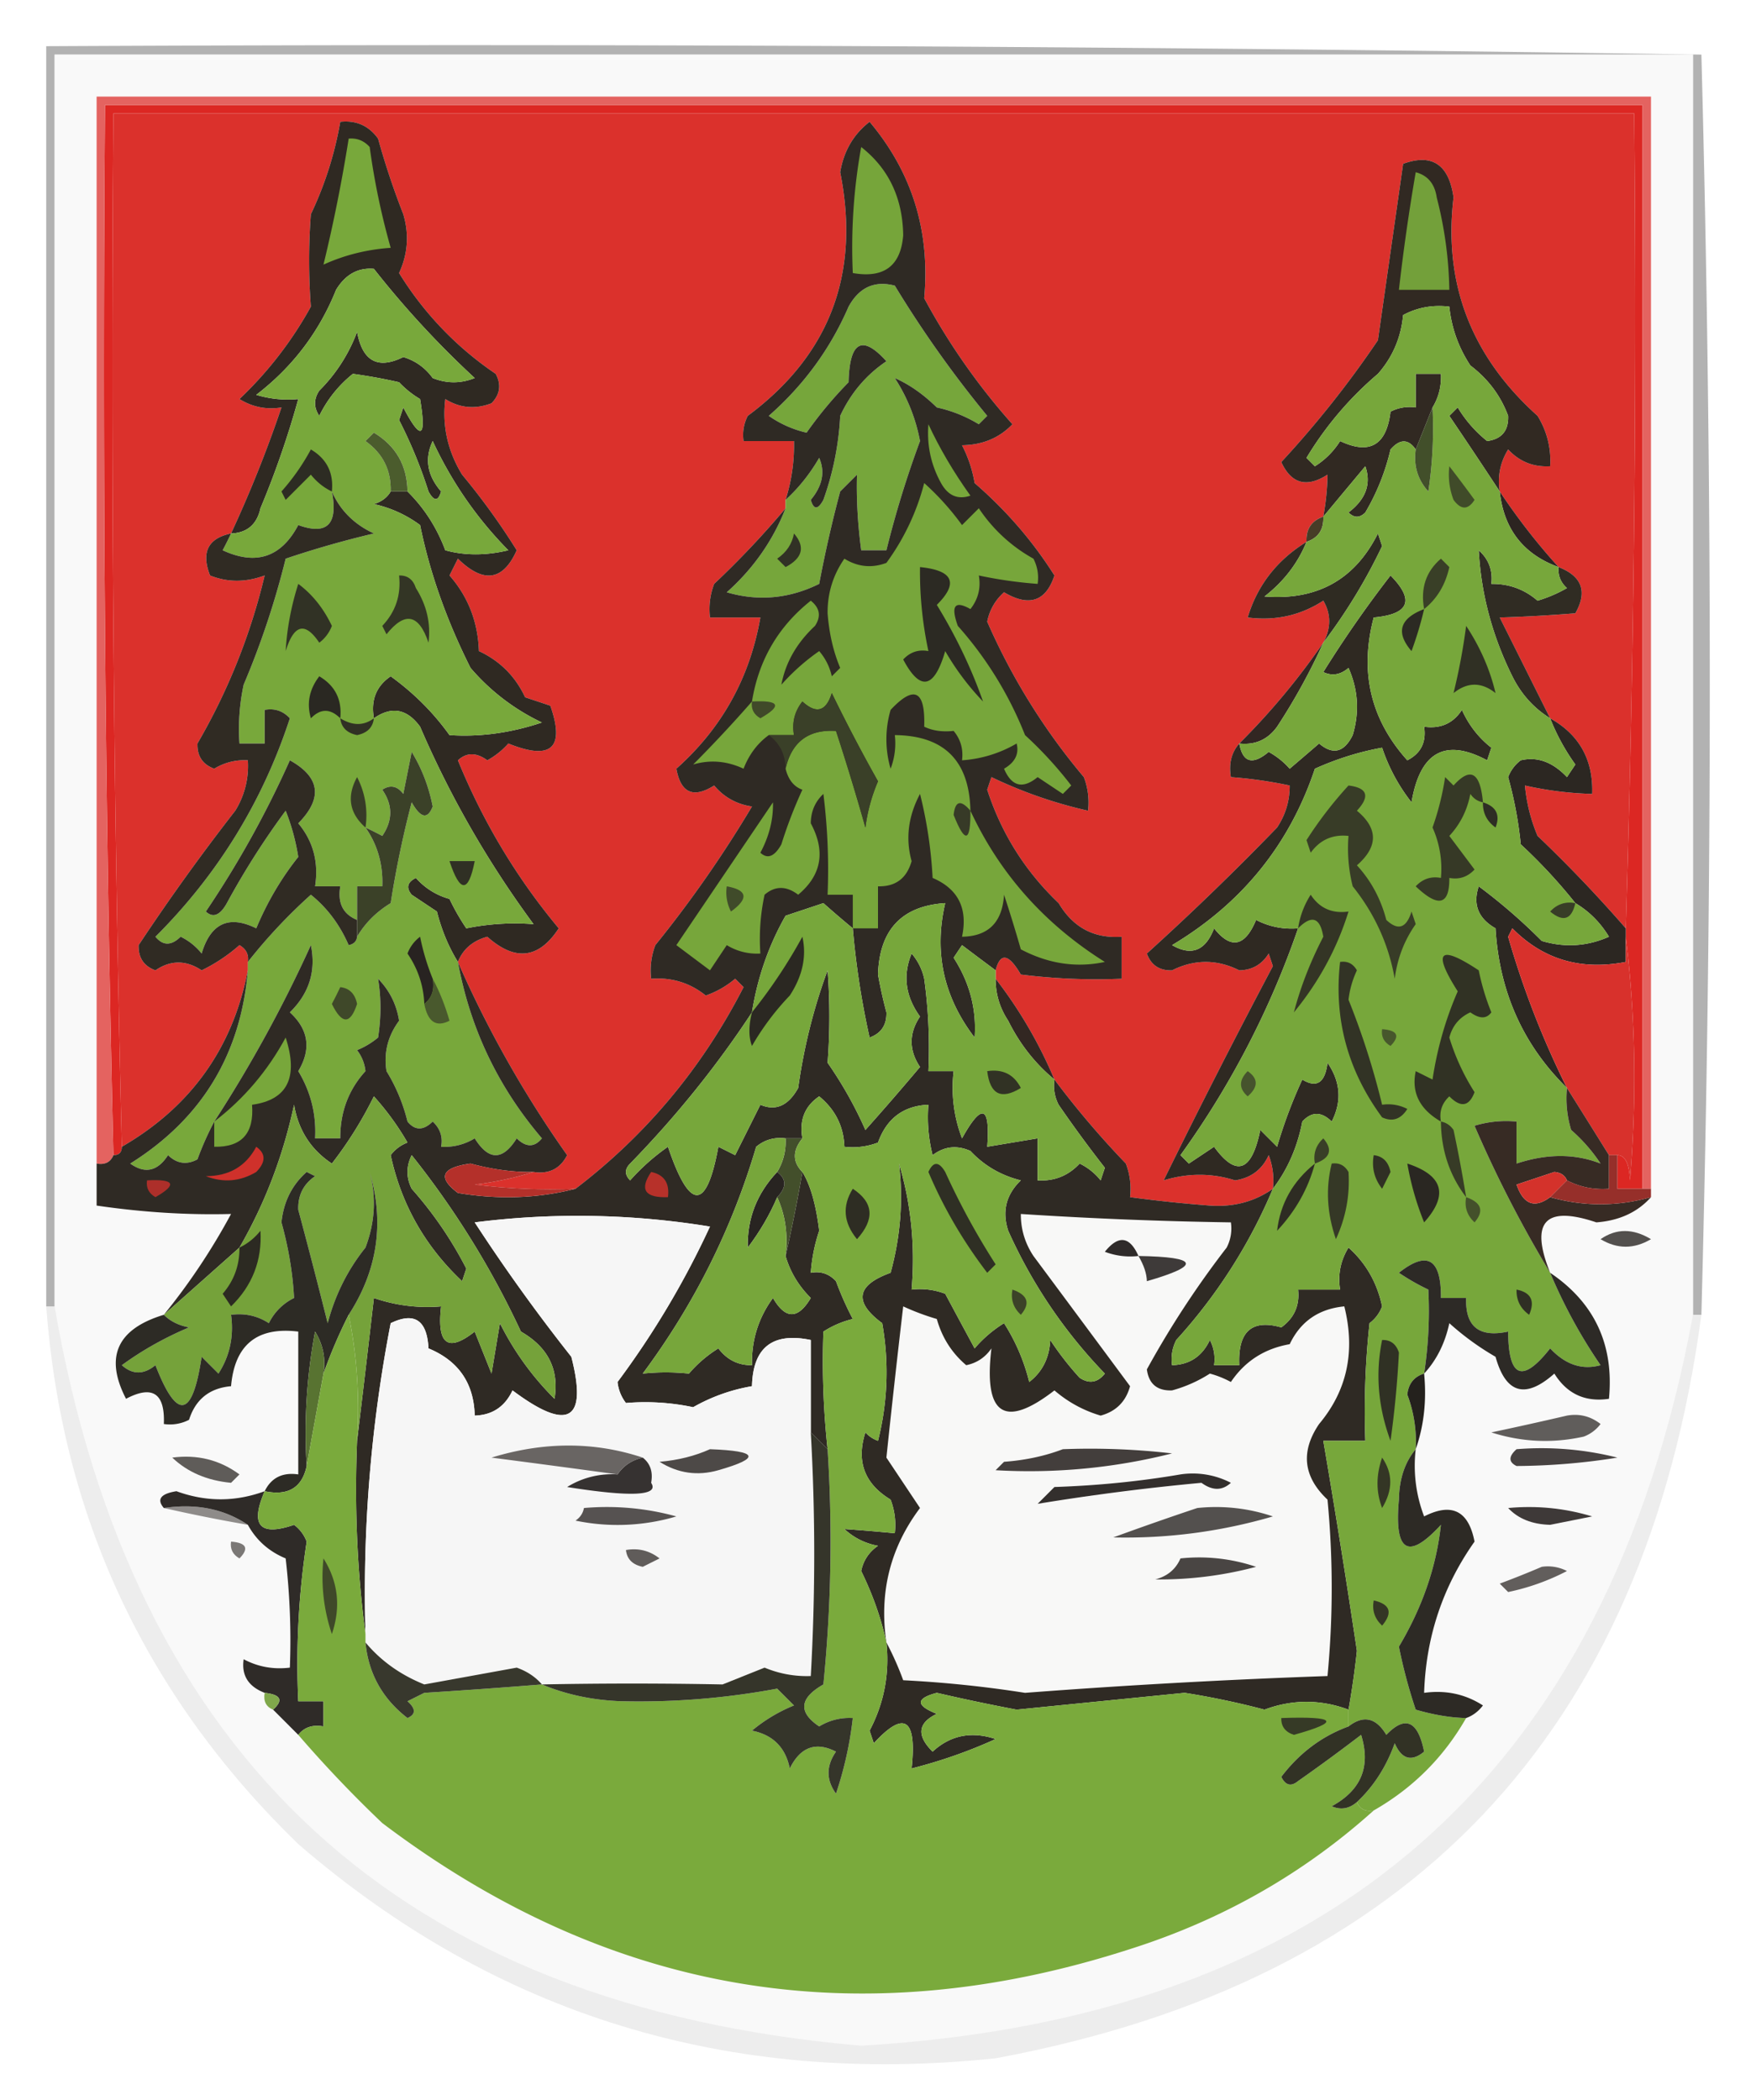<svg xmlns="http://www.w3.org/2000/svg" width="209" height="250" style="shape-rendering:geometricPrecision;text-rendering:geometricPrecision;image-rendering:optimizeQuality;fill-rule:evenodd;clip-rule:evenodd"><path style="opacity:.596" fill="#7f7f7f" d="M202.5 156.5h-1V6.5H6.5v149h-1V5.5c65.67-.333 131.337 0 197 1a2817.925 2817.925 0 0 1 0 150z"/><path style="opacity:1" fill="#f9f9f9" d="M201.5 156.5c-10.094 54.746-43.094 83.746-99 87-54.698-4.702-86.698-34.036-96-88V6.5h195v150z"/><path style="opacity:1" fill="#dc2723" d="M195.5 141.5h-3v-4c.917-.006 1.417.994 1.5 3 .825-9.842.658-19.509-.5-29v-1c.992-32.26 1.326-64.593 1-97h-181a3814.21 3814.21 0 0 0 1 123c0 .667-.333 1-1 1a3906.899 3906.899 0 0 1-1-125h183v129z"/><path style="opacity:1" fill="#e46360" d="M196.5 141.5h-1v-129h-183c-.332 41.837.001 83.503 1 125-.342.838-1.008 1.172-2 1v-127h185v130z"/><path style="opacity:1" fill="#db312c" d="M103.5 13.5v1c-1.91 1.475-3.076 3.475-3.5 6 2.414 12.089-1.253 21.755-11 29a4.932 4.932 0 0 0-.5 3h6a21.445 21.445 0 0 1-1 7v1a106.25 106.25 0 0 1-8.5 9 8.434 8.434 0 0 0-.5 4h6c-1.255 7.179-4.588 13.179-10 18 .524 2.896 2.024 3.563 4.5 2 1.171 1.393 2.671 2.227 4.5 2.5A141.383 141.383 0 0 1 78 112.5a8.435 8.435 0 0 0-.5 4c2.454-.179 4.62.487 6.5 2a11.064 11.064 0 0 0 3.5-2l1 1c-4.896 9.555-11.563 17.555-20 24a72.368 72.368 0 0 1-12-.5c2.42-.29 4.754-.79 7-1.5 1.846.278 3.18-.389 4-2a131.007 131.007 0 0 1-13-23c.605-1.526 1.771-2.526 3.5-3 3.307 2.958 6.14 2.625 8.5-1-5.005-6-9.005-12.667-12-20 1.033-.952 2.2-.952 3.5 0a9.265 9.265 0 0 0 2.5-2c5.103 2.061 6.77.561 5-4.5l-3-1c-1.167-2.5-3-4.333-5.5-5.5-.118-3.475-1.285-6.475-3.5-9l1-2c3.04 2.98 5.374 2.647 7-1a81.696 81.696 0 0 0-6.5-9c-1.721-2.815-2.388-5.815-2-9 1.726 1.076 3.56 1.243 5.5.5 1.017-1.05 1.184-2.216.5-3.5a39.492 39.492 0 0 1-11.5-12c1.044-2.268 1.211-4.6.5-7a91.828 91.828 0 0 1-3-9c-1.11-1.537-2.61-2.204-4.5-2a42.3 42.3 0 0 1-3.5 11 72.671 72.671 0 0 0 0 11 45.256 45.256 0 0 1-8.5 11c1.545.952 3.212 1.285 5 1a148.502 148.502 0 0 1-6 15c-2.744.572-3.577 2.238-2.5 5 2.081.833 4.248.833 6.5 0a73.55 73.55 0 0 1-8 20c-.047 1.5.62 2.5 2 3a6.845 6.845 0 0 1 4-1 10.1 10.1 0 0 1-1.5 6 257.072 257.072 0 0 0-11.5 16c-.047 1.5.62 2.5 2 3 1.811-1.236 3.644-1.236 5.5 0a19.975 19.975 0 0 0 4.5-3c.797.457 1.13 1.124 1 2v1c-1.796 9.249-6.796 16.249-15 21a3814.21 3814.21 0 0 1-1-123h90zM103.5 13.5h91c.326 32.407-.008 64.74-1 97a160.687 160.687 0 0 0-10.5-11 20.088 20.088 0 0 1-1.5-6 41.58 41.58 0 0 0 8 1c.145-4.047-1.522-7.047-5-9l-6-12c2.833-.082 5.833-.248 9-.5 1.461-2.582.794-4.415-2-5.5a75.613 75.613 0 0 1-7-9c-.285-1.788.048-3.455 1-5 1.35 1.45 3.016 2.117 5 2a10.1 10.1 0 0 0-1.5-6c-7.891-7.084-11.224-15.75-10-26-.554-3.928-2.554-5.261-6-4l-3 21A120.89 120.89 0 0 1 152.5 55c1.187 2.59 3.02 3.09 5.5 1.5a29.806 29.806 0 0 1-.5 5c-1.406.473-2.073 1.473-2 3-3.512 2.168-5.845 5.168-7 9 3.288.427 6.288-.24 9-2 .934 1.595.934 3.261 0 5a84.316 84.316 0 0 1-10 12c-.934 1.068-1.268 2.401-1 4 2.361.174 4.694.507 7 1 .009 1.808-.491 3.475-1.5 5a326.626 326.626 0 0 1-15.5 15c.5 1.381 1.5 2.047 3 2 2.667-1.333 5.333-1.333 8 0 1.529-.029 2.696-.696 3.5-2l.5 1.5a923.412 923.412 0 0 0-13 25.5c2.884-.883 5.717-.883 8.5 0 1.89-.285 3.223-1.285 4-3a8.43 8.43 0 0 1 .5 4c-2.176 1.531-4.676 2.197-7.5 2a167.067 167.067 0 0 1-9.5-1 8.43 8.43 0 0 0-.5-4 106.882 106.882 0 0 1-8.5-10 53.615 53.615 0 0 0-7-12v-1c.553-2.157 1.553-1.99 3 .5 3.986.499 7.986.666 12 .5v-5c-3.285.231-5.785-1.103-7.5-4-3.978-3.791-6.811-8.29-8.5-13.5l.5-1.5a53.837 53.837 0 0 0 11.5 4 8.43 8.43 0 0 0-.5-4A76.065 76.065 0 0 1 117.5 74a6.202 6.202 0 0 1 2-3.5c2.981 1.763 4.981 1.097 6-2-2.575-4.082-5.742-7.749-9.5-11a15.252 15.252 0 0 0-1.5-4.5c2.441-.036 4.441-.87 6-2.5a78.273 78.273 0 0 1-10.5-15c.725-7.986-1.441-14.986-6.5-21v-1z"/><path style="opacity:1" fill="#76a63b" d="M93.5 60.5v-1c1.554-1.414 2.888-3.08 4-5 .723 1.664.39 3.33-1 5 .346 1.196.846 1.196 1.5 0a34.784 34.784 0 0 0 2-10c1.261-2.711 3.094-4.878 5.5-6.5-2.887-3.2-4.387-2.366-4.5 2.5a47.477 47.477 0 0 0-5 6 12.796 12.796 0 0 1-4.5-2c4.162-3.654 7.329-7.987 9.5-13 1.263-2.297 3.097-3.13 5.5-2.5a133.067 133.067 0 0 0 11 15.5l-1 1a16.236 16.236 0 0 0-5-2c-1.606-1.574-3.273-2.74-5-3.5a20.738 20.738 0 0 1 3 7.5 119.962 119.962 0 0 0-4 13h-3c-.416-3.138-.583-6.138-.5-9l-2 2a150.9 150.9 0 0 0-2.5 11c-3.586 1.768-7.253 2.101-11 1 3.163-2.817 5.496-6.15 7-10z"/><path style="opacity:1" fill="#312922" d="M178.5 58.5a733.854 733.854 0 0 0-6-9l1-1a15.013 15.013 0 0 0 3.5 4c1.732-.234 2.566-1.234 2.5-3-.889-2.398-2.389-4.398-4.5-6-1.411-2.15-2.245-4.484-2.5-7-1.967-.24-3.801.094-5.5 1-.249 2.677-1.249 5.01-3 7a40.48 40.48 0 0 0-8.5 10l1 1a9.433 9.433 0 0 0 3-3c3.522 1.665 5.522.499 6-3.5a4.932 4.932 0 0 1 3-.5v-4h3c.067 1.459-.266 2.792-1 4l-2 5c-.886-1.276-1.886-1.276-3 0a26.551 26.551 0 0 1-3 7.5c-.667.667-1.333.667-2 0 2.063-1.572 2.729-3.405 2-5.5-1.69 2.02-3.356 4.02-5 6 .315-1.726.481-3.392.5-5-2.48 1.59-4.313 1.09-5.5-1.5A120.89 120.89 0 0 0 164 40.5l3-21c3.446-1.261 5.446.072 6 4-1.224 10.25 2.109 18.916 10 26a10.1 10.1 0 0 1 1.5 6c-1.984.117-3.65-.55-5-2-.952 1.545-1.285 3.212-1 5z"/><path style="opacity:1" fill="#73a03a" d="M168.5 20.5c1.431.38 2.264 1.38 2.5 3a46.937 46.937 0 0 1 1.5 11h-6a245.264 245.264 0 0 1 2-14z"/><path style="opacity:1" fill="#473c27" d="M157.5 61.5c.073 1.527-.594 2.527-2 3-.073-1.527.594-2.527 2-3z"/><path style="opacity:1" fill="#2c2421" d="M178.5 58.5a75.613 75.613 0 0 0 7 9c-4.188-1.525-6.521-4.525-7-9z"/><path style="opacity:1" fill="#2f2b22" d="M157.5 76.5c.934-1.739.934-3.405 0-5-2.712 1.76-5.712 2.427-9 2 1.155-3.832 3.488-6.832 7-9-1.043 2.556-2.71 4.723-5 6.5 6.259.495 10.759-2.005 13.5-7.5l.5 1.5a65.834 65.834 0 0 1-7 11.5z"/><path style="opacity:1" fill="#302c23" d="M185.5 67.5c2.794 1.085 3.461 2.918 2 5.5-3.167.252-6.167.418-9 .5l6 12c-1.951-1.216-3.451-2.882-4.5-5-2.386-4.81-3.72-9.81-4-15 1.188 1.063 1.688 2.397 1.5 4 2.1-.023 3.933.644 5.5 2a16.23 16.23 0 0 0 3.5-1.5c-.752-.67-1.086-1.504-1-2.5z"/><path style="opacity:1" fill="#322622" d="M157.5 76.5a73.639 73.639 0 0 1-5.5 10c-1.11 1.537-2.61 2.204-4.5 2a84.316 84.316 0 0 0 10-12z"/><path style="opacity:1" fill="#2f2922" d="M54.5 114.5c-1.1-1.777-1.934-3.777-2.5-6l-3-2c-.688-.832-.521-1.498.5-2a8.193 8.193 0 0 0 4 2.5 26.596 26.596 0 0 0 2 3.5 28.915 28.915 0 0 1 8-.5c-5.43-7.37-9.93-15.203-13.5-23.5-1.556-2.135-3.39-2.468-5.5-1-.384-2.165.283-3.832 2-5 2.762 2 5.095 4.333 7 7 3.62.242 7.287-.258 11-1.5a25.565 25.565 0 0 1-8.5-6.5c-2.85-5.674-4.85-11.341-6-17a14.437 14.437 0 0 0-5.5-2.5c.916-.278 1.583-.778 2-1.5h2c1.988 1.965 3.488 4.298 4.5 7 2.316.64 4.816.64 7.5 0-3.73-3.783-6.73-8.116-9-13-.99 2.088-.656 4.088 1 6-.346 1.196-.846 1.196-1.5 0a55.371 55.371 0 0 0-3.5-8.5l.5-1.5c2.107 4.015 2.773 3.682 2-1a11.383 11.383 0 0 1-2.5-2 63.794 63.794 0 0 0-5.5-1 14.505 14.505 0 0 0-4 5c-.667-1-.667-2 0-3a19.428 19.428 0 0 0 4.5-7c.636 3.501 2.469 4.501 5.5 3 1.434.43 2.6 1.264 3.5 2.5 1.667.667 3.333.667 5 0a111.653 111.653 0 0 1-12-13c-1.887-.163-3.387.67-4.5 2.5-2.015 5.019-5.182 9.185-9.5 12.5 1.634.493 3.3.66 5 .5a108.37 108.37 0 0 1-4.5 13c-.422 1.926-1.59 2.926-3.5 3a148.502 148.502 0 0 0 6-15c-1.788.285-3.455-.048-5-1a45.256 45.256 0 0 0 8.5-11 72.671 72.671 0 0 1 0-11 42.3 42.3 0 0 0 3.5-11c1.89-.204 3.39.463 4.5 2a91.828 91.828 0 0 0 3 9c.711 2.4.544 4.732-.5 7a39.492 39.492 0 0 0 11.5 12c.684 1.284.517 2.45-.5 3.5-1.94.743-3.774.576-5.5-.5-.388 3.185.279 6.185 2 9a81.696 81.696 0 0 1 6.5 9c-1.626 3.647-3.96 3.98-7 1l-1 2c2.215 2.525 3.382 5.525 3.5 9 2.5 1.167 4.333 3 5.5 5.5l3 1c1.77 5.061.103 6.561-5 4.5a9.265 9.265 0 0 1-2.5 2c-1.3-.952-2.467-.952-3.5 0 2.995 7.333 6.995 14 12 20-2.36 3.625-5.193 3.958-8.5 1-1.729.474-2.895 1.474-3.5 3z"/><path style="opacity:1" fill="#78a83b" d="M41.5 16.5c.996-.086 1.83.248 2.5 1a86.532 86.532 0 0 0 2.5 12c-2.83.194-5.496.86-8 2 1.2-4.94 2.2-9.94 3-15z"/><path style="opacity:1" fill="#2c2722" d="M184.5 85.5c3.478 1.953 5.145 4.953 5 9a41.58 41.58 0 0 1-8-1 20.088 20.088 0 0 0 1.5 6 160.687 160.687 0 0 1 10.5 11v4c-5.349 1.039-9.849-.295-13.5-4l-.5 1a105.659 105.659 0 0 0 7 18c-5.219-5.119-8.053-11.452-8.5-19-2.055-1.172-2.722-2.839-2-5a66.641 66.641 0 0 1 7.5 6.5c2.727.818 5.394.652 8-.5-1.021-1.688-2.355-3.021-4-4a63.707 63.707 0 0 0-6.5-7c-.27-2.724-.77-5.39-1.5-8a4.458 4.458 0 0 1 1.5-2c1.962-.47 3.795.197 5.5 2l1-1.5a25.196 25.196 0 0 1-3-5.5z"/><path style="opacity:1" fill="#78a83b" d="M48.5 58.5c-.042-3.085-1.375-5.419-4-7l-1 1c2.071 1.476 3.071 3.476 3 6-.417.722-1.084 1.222-2 1.5a14.437 14.437 0 0 1 5.5 2.5c1.15 5.659 3.15 11.326 6 17a25.565 25.565 0 0 0 8.5 6.5c-3.713 1.242-7.38 1.742-11 1.5-1.905-2.667-4.238-5-7-7-1.717 1.168-2.384 2.835-2 5 2.11-1.468 3.944-1.135 5.5 1 3.57 8.297 8.07 16.13 13.5 23.5a28.915 28.915 0 0 0-8 .5 26.596 26.596 0 0 1-2-3.5 8.193 8.193 0 0 1-4-2.5c-1.021.502-1.188 1.168-.5 2l3 2c.566 2.223 1.4 4.223 2.5 6 1.45 7.899 4.783 14.899 10 21-.891 1.09-1.891 1.09-3 0-1.667 2.667-3.333 2.667-5 0a6.845 6.845 0 0 1-4 1c.219-1.175-.114-2.175-1-3-1.109 1.09-2.109 1.09-3 0a21.006 21.006 0 0 0-2.5-6c-.345-2.177.155-4.177 1.5-6-.304-1.941-1.137-3.607-2.5-5 .374 2.269.374 4.602 0 7a9.457 9.457 0 0 1-2.5 1.5 4.94 4.94 0 0 1 1 2.5c-2.014 2.207-3.014 4.873-3 8h-3c.158-2.861-.508-5.528-2-8 1.569-2.62 1.236-4.953-1-7 2.298-2.25 3.131-4.916 2.5-8a159.837 159.837 0 0 1-11.5 21 36.28 36.28 0 0 0-2 4.5c-1.284.684-2.45.517-3.5-.5-1.24 1.921-2.74 2.254-4.5 1 8.495-5.321 13.162-12.988 14-23v-1a63.87 63.87 0 0 1 7.5-8c1.938 1.558 3.438 3.558 4.5 6 .607-.124.94-.457 1-1 .951-1.618 2.284-2.951 4-4 .637-4.071 1.47-8.072 2.5-12 1.065 1.896 1.898 2.063 2.5.5-.459-2.355-1.292-4.521-2.5-6.5l-1 5c-.718-.95-1.55-1.117-2.5-.5 1.26 1.814 1.26 3.647 0 5.5a44.358 44.358 0 0 0-2-1c1.433 2.058 2.1 4.392 2 7h-3v4c-1.676-.683-2.343-2.017-2-4h-3c.445-2.865-.221-5.365-2-7.5 2.941-2.992 2.608-5.492-1-7.5a118.72 118.72 0 0 1-10 18c.855.793 1.689.46 2.5-1a94.07 94.07 0 0 1 7-11 25.723 25.723 0 0 1 1.5 5.5c-2.028 2.546-3.695 5.379-5 8.5-3.257-1.606-5.424-.606-6.5 3a7.253 7.253 0 0 0-2.5-2c-1.109 1.09-2.109 1.09-3 0 7.421-7.413 12.754-16.08 16-26-.825-.886-1.825-1.219-3-1v4h-3c-.163-2.357.003-4.69.5-7a98.978 98.978 0 0 0 5-15 116.076 116.076 0 0 1 10.5-3c-2.354-1.094-4.02-2.761-5-5 .763 3.909-.57 5.242-4 4-2.032 3.84-5.032 4.84-9 3 .363-.683.696-1.35 1-2 1.91-.074 3.078-1.074 3.5-3a108.37 108.37 0 0 0 4.5-13c-1.7.16-3.366-.007-5-.5 4.318-3.315 7.485-7.481 9.5-12.5 1.113-1.83 2.613-2.663 4.5-2.5a111.653 111.653 0 0 0 12 13c-1.667.667-3.333.667-5 0-.9-1.236-2.066-2.07-3.5-2.5-3.031 1.501-4.864.501-5.5-3a19.428 19.428 0 0 1-4.5 7c-.667 1-.667 2 0 3a14.505 14.505 0 0 1 4-5c1.813.247 3.647.58 5.5 1a11.383 11.383 0 0 0 2.5 2c.773 4.682.107 5.015-2 1l-.5 1.5a55.371 55.371 0 0 1 3.5 8.5c.654 1.196 1.154 1.196 1.5 0-1.656-1.912-1.99-3.912-1-6 2.27 4.884 5.27 9.217 9 13-2.684.64-5.184.64-7.5 0-1.012-2.702-2.512-5.035-4.5-7z"/><path style="opacity:1" fill="#303024" d="M53.5 102.5h3c-.746 3.81-1.746 3.81-3 0z"/><path style="opacity:1" fill="#3b4128" d="M42.5 111.5v-6h3c.1-2.608-.567-4.942-2-7 .65.304 1.316.637 2 1 1.26-1.853 1.26-3.686 0-5.5.95-.617 1.782-.45 2.5.5l1-5c1.208 1.979 2.041 4.145 2.5 6.5-.602 1.563-1.435 1.396-2.5-.5a121.366 121.366 0 0 0-2.5 12c-1.716 1.049-3.049 2.382-4 4z"/><path style="opacity:1" fill="#373b27" d="M43.5 98.5c-1.923-1.701-2.257-3.701-1-6a9.864 9.864 0 0 1 1 6z"/><path style="opacity:1" fill="#303024" d="M40.5 85.5c1.464.905 2.798.905 4 0-.12 1.086-.787 1.753-2 2-1.213-.247-1.88-.914-2-2z"/><path style="opacity:1" fill="#2a2822" d="M40.5 85.5c-1.188-1.184-2.355-1.184-3.5 0-.52-1.789-.187-3.456 1-5 1.892 1.117 2.725 2.784 2.5 5z"/><path style="opacity:1" fill="#333525" d="M47.5 68.5c.997-.03 1.664.47 2 1.5 1.291 2.05 1.791 4.217 1.5 6.5-1.143-3.415-2.81-3.749-5-1l-.5-1c1.586-1.673 2.253-3.673 2-6z"/><path style="opacity:1" fill="#313225" d="M35.5 69.5c1.678 1.247 3.011 2.914 4 5a4.452 4.452 0 0 1-1.5 2c-1.686-2.522-3.02-2.189-4 1 .153-2.674.653-5.34 1.5-8z"/><path style="opacity:1" fill="#4b5c2d" d="M48.5 58.5h-2c.071-2.524-.929-4.524-3-6l1-1c2.625 1.581 3.958 3.915 4 7z"/><path style="opacity:1" fill="#2d2c23" d="M39.5 58.5c-.958-.453-1.792-1.12-2.5-2l-3 3-.5-1a26.094 26.094 0 0 0 3.5-5c1.892 1.117 2.725 2.784 2.5 5z"/><path style="opacity:1" fill="#302b23" d="M39.5 58.5c.98 2.239 2.646 3.906 5 5a116.076 116.076 0 0 0-10.5 3 98.978 98.978 0 0 1-5 15 24.939 24.939 0 0 0-.5 7h3v-4c1.175-.219 2.175.114 3 1-3.246 9.92-8.579 18.587-16 26 .891 1.09 1.891 1.09 3 0a7.253 7.253 0 0 1 2.5 2c1.076-3.606 3.243-4.606 6.5-3 1.305-3.121 2.972-5.954 5-8.5a25.723 25.723 0 0 0-1.5-5.5 94.07 94.07 0 0 0-7 11c-.811 1.46-1.645 1.793-2.5 1a118.72 118.72 0 0 0 10-18c3.608 2.008 3.941 4.508 1 7.5 1.779 2.135 2.445 4.635 2 7.5h3c-.343 1.983.324 3.317 2 4v2c-.06.543-.393.876-1 1-1.062-2.442-2.562-4.442-4.5-6a63.87 63.87 0 0 0-7.5 8c.13-.876-.203-1.543-1-2a19.975 19.975 0 0 1-4.5 3c-1.856-1.236-3.689-1.236-5.5 0-1.38-.5-2.047-1.5-2-3a257.072 257.072 0 0 1 11.5-16 10.1 10.1 0 0 0 1.5-6 6.845 6.845 0 0 0-4 1c-1.38-.5-2.047-1.5-2-3a73.55 73.55 0 0 0 8-20c-2.252.833-4.419.833-6.5 0-1.077-2.762-.244-4.428 2.5-5-.304.65-.637 1.317-1 2 3.968 1.84 6.968.84 9-3 3.43 1.242 4.763-.091 4-4z"/><path style="opacity:1" fill="#2f2922" d="M154.5 110.5a104.026 104.026 0 0 1-14 27l1 1 3-2c2.654 3.646 4.487 2.979 5.5-2l2 2a57.56 57.56 0 0 1 3-8c1.716 1.052 2.716.386 3-2 1.558 2.269 1.724 4.602.5 7-1.22-1.211-2.387-1.211-3.5 0-.578 3.03-1.745 5.697-3.5 8a8.43 8.43 0 0 0-.5-4c-.777 1.715-2.11 2.715-4 3-2.783-.883-5.616-.883-8.5 0a923.412 923.412 0 0 1 13-25.5l-.5-1.5c-.804 1.304-1.971 1.971-3.5 2-2.667-1.333-5.333-1.333-8 0-1.5.047-2.5-.619-3-2a326.626 326.626 0 0 0 15.5-15c1.009-1.525 1.509-3.192 1.5-5a51.648 51.648 0 0 0-7-1c-.268-1.599.066-2.932 1-4 .411 2.272 1.578 2.605 3.5 1a9.264 9.264 0 0 1 2.5 2 612.617 612.617 0 0 0 3.5-3c1.649 1.398 2.982 1.064 4-1 .818-2.727.652-5.394-.5-8-.951.826-1.951.992-3 .5a137.028 137.028 0 0 1 8-11.5c2.904 2.948 2.238 4.614-2 5-1.709 6.466-.376 12.133 4 17 1.611-.82 2.278-2.154 2-4 1.951.273 3.451-.393 4.5-2 .81 1.806 1.976 3.306 3.5 4.5l-.5 1.5c-4.988-2.667-7.988-1-9 5a21.46 21.46 0 0 1-3.5-6.5c-2.698.484-5.365 1.317-8 2.5-3.018 9.031-8.685 16.031-17 21 2.318 1.334 3.985.668 5-2 2.005 2.528 3.671 2.195 5-1a9.108 9.108 0 0 0 5 1z"/><path style="opacity:1" fill="#d8312c" d="M193.5 111.5c1.158 9.491 1.325 19.158.5 29-.083-2.006-.583-3.006-1.5-3h-1a2057.83 2057.83 0 0 0-5-8 105.659 105.659 0 0 1-7-18l.5-1c3.651 3.705 8.151 5.039 13.5 4v-3z"/><path style="opacity:1" fill="#322722" d="M118.5 116.5a53.615 53.615 0 0 1 7 12c-2.296-1.901-4.129-4.234-5.5-7-1.009-1.525-1.509-3.192-1.5-5z"/><path style="opacity:1" fill="#282321" d="M51.5 116.5c.237 1.291-.096 2.291-1 3-.086-2.177-.753-4.177-2-6a4.451 4.451 0 0 1 1.5-2 27.587 27.587 0 0 0 1.5 5z"/><path style="opacity:1" fill="#2f2a24" d="M103.5 14.5c5.059 6.014 7.225 13.014 6.5 21a78.273 78.273 0 0 0 10.5 15c-1.559 1.63-3.559 2.464-6 2.5a15.252 15.252 0 0 1 1.5 4.5c3.758 3.251 6.925 6.918 9.5 11-1.019 3.097-3.019 3.763-6 2a6.202 6.202 0 0 0-2 3.5A76.065 76.065 0 0 0 129 92.5a8.43 8.43 0 0 1 .5 4 53.837 53.837 0 0 1-11.5-4l-.5 1.5c1.689 5.21 4.522 9.709 8.5 13.5 1.715 2.897 4.215 4.231 7.5 4v5a72.367 72.367 0 0 1-12-.5c-1.447-2.49-2.447-2.657-3-.5a514.367 514.367 0 0 1-4-3l-1 1.5c1.908 2.954 2.742 6.12 2.5 9.5-3.698-4.831-4.865-10.164-3.5-16-5.164.334-7.831 3.167-8 8.5a54.49 54.49 0 0 0 1 4.5c.047 1.5-.619 2.5-2 3a98.08 98.08 0 0 1-2-13 124.008 124.008 0 0 1-3.5-3l-4.5 1.5c-2.016 3.545-3.349 7.378-4 11.5-4.183 6.368-9.016 12.368-14.5 18-.667.667-.667 1.333 0 2a25.534 25.534 0 0 1 4.5-4c2.594 7.668 4.594 7.668 6 0l2 1 3-6c1.83.782 3.33.116 4.5-2 .682-4.87 1.85-9.537 3.5-14a71.793 71.793 0 0 1 0 11 47.478 47.478 0 0 1 4.5 8 332.348 332.348 0 0 0 6.5-7.5c-1.333-2-1.333-4 0-6-1.735-2.402-2.068-4.902-1-7.5a6.802 6.802 0 0 1 1.5 3c.499 3.652.665 7.318.5 11h3a16.873 16.873 0 0 0 1 8c2.365-4.255 3.365-3.921 3 1l6-1v5c1.984.117 3.65-.55 5-2a7.248 7.248 0 0 1 2.5 2l.5-1.5a151.068 151.068 0 0 1-5.5-7.5 4.934 4.934 0 0 1-.5-3 106.882 106.882 0 0 0 8.5 10 8.43 8.43 0 0 1 .5 4c3.147.423 6.314.756 9.5 1 2.824.197 5.324-.469 7.5-2a62.895 62.895 0 0 1-11.5 18 4.934 4.934 0 0 0-.5 3c2.092-.061 3.592-1.061 4.5-3 .483.948.649 1.948.5 3h3c-.181-4.002 1.485-5.502 5-4.5 1.537-1.11 2.203-2.61 2-4.5h5c-.285-1.788.048-3.455 1-5 2.072 1.85 3.405 4.183 4 7a4.457 4.457 0 0 1-1.5 2 98.432 98.432 0 0 0-.5 14h-5a1197.91 1197.91 0 0 1 4 25 100.159 100.159 0 0 1-1 7c-3.337-1.239-6.67-1.239-10 0a94.886 94.886 0 0 0-9.5-2l-20 2a239.805 239.805 0 0 1-9.5-2c-2.528.669-2.528 1.502 0 2.5-2.267 1.081-2.434 2.581-.5 4.5 2.121-1.957 4.621-2.457 7.5-1.5a58.869 58.869 0 0 1-10 3.5c.638-5.959-.862-6.959-4.5-3l-.5-1.5c1.727-3.276 2.394-6.776 2-10.5-.632-2.88-1.632-5.714-3-8.5.259-1.261.926-2.261 2-3-1.544-.29-2.877-.956-4-2 1.925.135 3.925.302 6 .5a8.43 8.43 0 0 0-.5-4c-3.109-1.886-4.109-4.553-3-8 .414.457.914.791 1.5 1a33.225 33.225 0 0 0 .5-14c-3.416-2.525-3.083-4.525 1-6 1.188-4.357 1.521-8.69 1-13 1.442 4.809 1.942 9.809 1.5 15a8.43 8.43 0 0 1 4 .5c1.17 2.185 2.336 4.351 3.5 6.5a14.972 14.972 0 0 1 3.5-3 23.411 23.411 0 0 1 3 7c1.569-1.214 2.402-2.881 2.5-5a36.078 36.078 0 0 0 3.5 4.5c1.135.749 2.135.583 3-.5a59.276 59.276 0 0 1-11.5-17c-.756-2.309-.256-4.309 1.5-6-2.365-.585-4.365-1.752-6-3.5-1.612-.72-3.112-.554-4.5.5a18.453 18.453 0 0 1-.5-6c-2.968.126-4.968 1.626-6 4.5a8.43 8.43 0 0 1-4 .5c-.085-2.429-1.085-4.429-3-6-1.717 1.168-2.384 2.835-2 5h-2c-1.322-.17-2.489.163-3.5 1-2.885 9.77-7.385 18.77-13.5 27a26.051 26.051 0 0 1 5.5 0 14.984 14.984 0 0 1 3.5-3c1.024 1.353 2.357 2.02 4 2-.065-2.971.769-5.638 2.5-8 1.481 2.564 2.981 2.564 4.5 0-1.452-1.44-2.452-3.106-3-5a192.659 192.659 0 0 0 2-10c.954 1.538 1.62 3.871 2 7a20.227 20.227 0 0 0-1 5c1.175-.219 2.175.114 3 1a37.138 37.138 0 0 0 2 4.5 11.337 11.337 0 0 0-3.5 1.5 97.576 97.576 0 0 0 .5 14l-2-2v-11c-4.551-.946-6.885.887-7 5.5a21.4 21.4 0 0 0-7 2.5 27.514 27.514 0 0 0-8-.5 4.94 4.94 0 0 1-1-2.5 103.624 103.624 0 0 0 11-18.5 97.29 97.29 0 0 0-28-.5 214.324 214.324 0 0 0 11.5 16c1.96 7.63-.373 8.964-7 4-.908 1.939-2.408 2.939-4.5 3-.094-3.854-1.928-6.521-5.5-8-.174-3.371-1.674-4.371-4.5-3a168.47 168.47 0 0 0-3 37c-.992-7.482-1.325-15.148-1-23 .666-5.514 1.333-11.181 2-17a19.372 19.372 0 0 0 8 1c-.523 4.523.81 5.523 4 3l2 5 1-6a34.245 34.245 0 0 0 6.5 9c.566-3.479-.767-6.145-4-8a104.096 104.096 0 0 0-13-21c-.667 1.333-.667 2.667 0 4a45.817 45.817 0 0 1 6.5 9.5l-.5 1.5c-4.406-4.149-7.24-9.149-8.5-15a4.458 4.458 0 0 1 2-1.5 32.375 32.375 0 0 0-4-5.5 46.706 46.706 0 0 1-5 8c-2.495-1.649-3.995-3.983-4.5-7-1.302 6.083-3.468 11.749-6.5 17l-9 8a76.49 76.49 0 0 0 8-12c-5.181.137-10.515-.196-16-1v-5c.992.172 1.658-.162 2-1 .667 0 1-.333 1-1 8.204-4.751 13.204-11.751 15-21-.838 10.012-5.505 17.679-14 23 1.76 1.254 3.26.921 4.5-1 1.05 1.017 2.216 1.184 3.5.5a36.28 36.28 0 0 1 2-4.5 159.837 159.837 0 0 0 11.5-21c.631 3.084-.202 5.75-2.5 8 2.236 2.047 2.569 4.38 1 7 1.492 2.472 2.158 5.139 2 8h3c-.014-3.127.986-5.793 3-8a4.94 4.94 0 0 0-1-2.5 9.457 9.457 0 0 0 2.5-1.5c.374-2.398.374-4.731 0-7 1.363 1.393 2.196 3.059 2.5 5-1.345 1.823-1.845 3.823-1.5 6a21.006 21.006 0 0 1 2.5 6c.891 1.09 1.891 1.09 3 0 .886.825 1.219 1.825 1 3a6.845 6.845 0 0 0 4-1c1.667 2.667 3.333 2.667 5 0 1.109 1.09 2.109 1.09 3 0-5.217-6.101-8.55-13.101-10-21a131.007 131.007 0 0 0 13 23c-.82 1.611-2.154 2.278-4 2-2.36.044-4.86-.29-7.5-1-3.462.483-3.962 1.65-1.5 3.5 4.852.815 9.519.648 14-.5 8.438-6.445 15.104-14.445 20-24l-1-1a11.064 11.064 0 0 1-3.5 2c-1.88-1.513-4.046-2.179-6.5-2a8.435 8.435 0 0 1 .5-4A141.383 141.383 0 0 0 89.5 96c-1.829-.273-3.329-1.107-4.5-2.5-2.476 1.563-3.976.896-4.5-2 5.412-4.821 8.745-10.821 10-18h-6a8.434 8.434 0 0 1 .5-4 106.25 106.25 0 0 0 8.5-9c-1.504 3.85-3.837 7.183-7 10 3.747 1.101 7.414.768 11-1a150.9 150.9 0 0 1 2.5-11l2-2c-.083 2.862.084 5.862.5 9h3a119.962 119.962 0 0 1 4-13 20.738 20.738 0 0 0-3-7.5c1.727.76 3.394 1.926 5 3.5a16.236 16.236 0 0 1 5 2l1-1a133.067 133.067 0 0 1-11-15.5c-2.403-.63-4.237.203-5.5 2.5-2.171 5.013-5.338 9.346-9.5 13a12.796 12.796 0 0 0 4.5 2 47.477 47.477 0 0 1 5-6c.113-4.866 1.613-5.7 4.5-2.5-2.406 1.622-4.239 3.789-5.5 6.5a34.784 34.784 0 0 1-2 10c-.654 1.196-1.154 1.196-1.5 0 1.39-1.67 1.723-3.336 1-5-1.112 1.92-2.446 3.586-4 5a21.445 21.445 0 0 0 1-7h-6a4.932 4.932 0 0 1 .5-3c9.747-7.245 13.414-16.911 11-29 .424-2.525 1.59-4.525 3.5-6z"/><path style="opacity:1" fill="#3f4829" d="M40.5 117.5c1.086.12 1.753.787 2 2-.804 2.457-1.804 2.457-3 0 .363-.683.696-1.35 1-2z"/><path style="opacity:1" fill="#49592d" d="M51.5 116.5c.806 1.497 1.472 3.164 2 5-1.583.812-2.583.145-3-2 .904-.709 1.237-1.709 1-3z"/><path style="opacity:1" fill="#77a63b" d="M115.5 96.5c3.484 7.494 8.818 13.494 16 18-3.394.723-6.728.223-10-1.5a168.028 168.028 0 0 0-2-6.5c-.198 3.285-1.865 4.952-5 5 .711-3.364-.456-5.697-3.5-7a52.139 52.139 0 0 0-1.5-10c-1.406 2.654-1.74 5.321-1 8-.577 2.05-1.91 3.05-4 3v5h-3v-4h-3a72.443 72.443 0 0 0-.5-12c-.99.93-1.49 2.096-1.5 3.5 1.786 3.335 1.286 6.169-1.5 8.5-1.416-1.073-2.75-1.073-4 0a24.939 24.939 0 0 0-.5 7 6.845 6.845 0 0 1-4-1l-2 3-4-3 11.5-17c.048 2.044-.452 4.044-1.5 6 .855.793 1.689.46 2.5-1a54.165 54.165 0 0 1 2.5-6.5c-1.01-.355-1.676-1.188-2-2.5.728-3.197 2.728-4.697 6-4.5a287.18 287.18 0 0 1 3.5 11.5 20.428 20.428 0 0 1 1.5-5.5A198.507 198.507 0 0 1 99 82.5c-.677 2.189-1.844 2.522-3.5 1-.929 1.189-1.262 2.522-1 4h-3c-1.35.983-2.35 2.316-3 4-1.99-.927-3.99-1.094-6-.5a157.55 157.55 0 0 0 7-7.5c.793-4.922 3.126-8.922 7-12 1.083.865 1.25 1.865.5 3-2.173 2.03-3.507 4.363-4 7a25.522 25.522 0 0 1 4.5-4 6.807 6.807 0 0 1 1.5 3l1-1c-.815-1.931-1.315-4.098-1.5-6.5-.018-2.39.65-4.556 2-6.5 1.598.985 3.265 1.151 5 .5a27.884 27.884 0 0 0 4.5-9.5 31.867 31.867 0 0 1 4.5 5l2-2a18.685 18.685 0 0 0 6.5 6c.483.948.649 1.948.5 3a51.648 51.648 0 0 1-7-1c.262 1.478-.071 2.811-1 4-1.866-1.063-2.366-.396-1.5 2a43.593 43.593 0 0 1 8 13 46.62 46.62 0 0 1 5.5 6l-1 1-3-2c-1.763 1.454-3.097 1.12-4-1 1.311-.757 1.811-1.757 1.5-3a14.827 14.827 0 0 1-6.5 2c.17-1.322-.163-2.489-1-3.5-1.325.148-2.492-.018-3.5-.5.141-4.331-1.192-4.998-4-2a12.494 12.494 0 0 0 0 7 8.43 8.43 0 0 0 .5-4c5.872.052 8.872 3.052 9 9z"/><path style="opacity:1" fill="#404b2a" d="M86.5 105.5c2.473.447 2.64 1.447.5 3a4.932 4.932 0 0 1-.5-3z"/><path style="opacity:1" fill="#373a27" d="M115.5 96.5c.031 3.776-.636 3.943-2 .5.183-1.684.85-1.85 2-.5z"/><path style="opacity:1" fill="#3a4028" d="M93.5 91.5c-.027-1.7-.694-3.033-2-4h3c-.262-1.478.071-2.811 1-4 1.656 1.522 2.823 1.189 3.5-1a198.507 198.507 0 0 0 5.5 10.5 20.428 20.428 0 0 0-1.5 5.5A287.18 287.18 0 0 0 99.5 87c-3.272-.197-5.272 1.303-6 4.5z"/><path style="opacity:1" fill="#404929" d="M89.5 83.5c3.297-.171 3.63.495 1 2-.797-.457-1.13-1.124-1-2z"/><path style="opacity:1" fill="#2c2a23" d="M109.5 67.5c3.953.397 4.62 1.897 2 4.5 2.302 3.765 4.135 7.598 5.5 11.5a31.183 31.183 0 0 1-4.5-6c-1.308 4.492-2.974 4.825-5 1 .825-.886 1.825-1.219 3-1a44.87 44.87 0 0 1-1-10z"/><path style="opacity:1" fill="#313125" d="M94.5 63.5c1.367 1.593 1.034 2.926-1 4l-1-1c1.112-.765 1.779-1.765 2-3z"/><path style="opacity:1" fill="#78a83b" d="M110.5 50.5c1.333 2.871 3 5.705 5 8.5-1.496.507-2.663.007-3.5-1.5-1.202-2.178-1.702-4.51-1.5-7z"/><path style="opacity:1" fill="#76a53a" d="M102.5 17.5c3.261 2.556 4.928 6.056 5 10.5-.289 3.654-2.289 5.154-6 4.5a67.243 67.243 0 0 1 1-15z"/><path style="opacity:1" fill="#77a73b" d="M101.5 110.5a98.08 98.08 0 0 0 2 13c1.381-.5 2.047-1.5 2-3a54.49 54.49 0 0 1-1-4.5c.169-5.333 2.836-8.166 8-8.5-1.365 5.836-.198 11.169 3.5 16 .242-3.38-.592-6.546-2.5-9.5l1-1.5a514.367 514.367 0 0 0 4 3v1c-.009 1.808.491 3.475 1.5 5 1.371 2.766 3.204 5.099 5.5 7a4.934 4.934 0 0 0 .5 3 151.068 151.068 0 0 0 5.5 7.5l-.5 1.5a7.248 7.248 0 0 0-2.5-2c-1.35 1.45-3.016 2.117-5 2v-5l-6 1c.365-4.921-.635-5.255-3-1a16.873 16.873 0 0 1-1-8h-3a60.931 60.931 0 0 0-.5-11 6.802 6.802 0 0 0-1.5-3c-1.068 2.598-.735 5.098 1 7.5-1.333 2-1.333 4 0 6a332.348 332.348 0 0 1-6.5 7.5 47.478 47.478 0 0 0-4.5-8 71.793 71.793 0 0 0 0-11c-1.65 4.463-2.818 9.13-3.5 14-1.17 2.116-2.67 2.782-4.5 2l-3 6-2-1c-1.406 7.668-3.406 7.668-6 0a25.534 25.534 0 0 0-4.5 4c-.667-.667-.667-1.333 0-2 5.484-5.632 10.317-11.632 14.5-18 .651-4.122 1.984-7.955 4-11.5l4.5-1.5a124.008 124.008 0 0 0 3.5 3z"/><path style="opacity:1" fill="#2b2822" d="M89.5 120.5a61.246 61.246 0 0 0 6-9c.523 2.336.023 4.67-1.5 7a31.152 31.152 0 0 0-4.5 6c-.406-1.057-.406-2.391 0-4z"/><path style="opacity:1" fill="#313224" d="M117.5 127.5c1.846-.278 3.18.389 4 2-2.333 1.441-3.666.775-4-2z"/><path style="opacity:1" fill="#78a73b" d="M25.5 133.5c3.527-2.704 6.36-6.038 8.5-10 1.543 4.754.21 7.421-4 8 .266 3.401-1.234 5.067-4.5 5v-3z"/><path style="opacity:1" fill="#77a73b" d="M178.5 58.5c.479 4.475 2.812 7.475 7 9-.086.996.248 1.83 1 2.5a16.23 16.23 0 0 1-3.5 1.5c-1.567-1.356-3.4-2.023-5.5-2 .188-1.603-.312-2.937-1.5-4 .28 5.19 1.614 10.19 4 15 1.049 2.118 2.549 3.784 4.5 5a25.196 25.196 0 0 0 3 5.5l-1 1.5c-1.705-1.803-3.538-2.47-5.5-2a4.458 4.458 0 0 0-1.5 2c.73 2.61 1.23 5.276 1.5 8a63.707 63.707 0 0 1 6.5 7c1.645.979 2.979 2.312 4 4-2.606 1.152-5.273 1.318-8 .5a66.641 66.641 0 0 0-7.5-6.5c-.722 2.161-.055 3.828 2 5 .447 7.548 3.281 13.881 8.5 19a12.93 12.93 0 0 0 .5 5 19.887 19.887 0 0 1 3.5 4c-3.045-1.195-6.378-1.195-10 0v-5a12.93 12.93 0 0 0-5 .5 143.811 143.811 0 0 0 9 17.5 61.904 61.904 0 0 0 6 11c-2.184.608-4.184-.059-6-2-3.299 4.191-4.965 3.524-5-2-3.45.744-5.116-.59-5-4h-3c.043-4.676-1.624-5.676-5-3a26.585 26.585 0 0 0 3.5 2 49.602 49.602 0 0 1-.5 10c-1.195.366-1.861 1.199-2 2.5a15.894 15.894 0 0 1 1 6.5c-1.294 1.548-1.961 3.548-2 6-.575 6.262 1.092 7.262 5 3-.542 4.984-2.209 9.817-5 14.5a61.04 61.04 0 0 0 2 7.5c2.157.626 4.157.96 6 1-2.667 4.667-6.333 8.333-11 11-.992.172-1.658-.162-2-1 1.992-1.863 3.492-4.196 4.5-7 .826 1.905 1.993 2.239 3.5 1-.741-3.685-2.241-4.351-4.5-2-1.226-2.048-2.726-2.381-4.5-1v-2c.414-2.308.747-4.642 1-7a1197.91 1197.91 0 0 0-4-25h5a98.432 98.432 0 0 1 .5-14 4.457 4.457 0 0 0 1.5-2c-.595-2.817-1.928-5.15-4-7-.952 1.545-1.285 3.212-1 5h-5c.203 1.89-.463 3.39-2 4.5-3.515-1.002-5.181.498-5 4.5h-3a4.934 4.934 0 0 0-.5-3c-.908 1.939-2.408 2.939-4.5 3a4.934 4.934 0 0 1 .5-3 62.895 62.895 0 0 0 11.5-18c1.755-2.303 2.922-4.97 3.5-8 1.113-1.211 2.28-1.211 3.5 0 1.224-2.398 1.058-4.731-.5-7-.284 2.386-1.284 3.052-3 2a57.56 57.56 0 0 0-3 8l-2-2c-1.013 4.979-2.846 5.646-5.5 2l-3 2-1-1a104.026 104.026 0 0 0 14-27 9.108 9.108 0 0 1-5-1c-1.329 3.195-2.995 3.528-5 1-1.015 2.668-2.682 3.334-5 2 8.315-4.969 13.982-11.969 17-21 2.635-1.183 5.302-2.016 8-2.5a21.46 21.46 0 0 0 3.5 6.5c1.012-6 4.012-7.667 9-5l.5-1.5c-1.524-1.194-2.69-2.694-3.5-4.5-1.049 1.607-2.549 2.273-4.5 2 .278 1.846-.389 3.18-2 4-4.376-4.867-5.709-10.534-4-17 4.238-.386 4.904-2.052 2-5a137.028 137.028 0 0 0-8 11.5c1.049.492 2.049.326 3-.5 1.152 2.606 1.318 5.273.5 8-1.018 2.064-2.351 2.398-4 1a612.617 612.617 0 0 1-3.5 3 9.264 9.264 0 0 0-2.5-2c-1.922 1.605-3.089 1.272-3.5-1 1.89.204 3.39-.463 4.5-2a73.639 73.639 0 0 0 5.5-10 65.834 65.834 0 0 0 7-11.5l-.5-1.5c-2.741 5.495-7.241 7.995-13.5 7.5 2.29-1.777 3.957-3.944 5-6.5 1.406-.473 2.073-1.473 2-3 1.644-1.98 3.31-3.98 5-6 .729 2.095.063 3.928-2 5.5.667.667 1.333.667 2 0a26.551 26.551 0 0 0 3-7.5c1.114-1.276 2.114-1.276 3 0-.269 1.929.231 3.595 1.5 5 .498-3.317.665-6.65.5-10 .734-1.208 1.067-2.541 1-4h-3v4a4.932 4.932 0 0 0-3 .5c-.478 3.999-2.478 5.165-6 3.5a9.433 9.433 0 0 1-3 3l-1-1a40.48 40.48 0 0 1 8.5-10c1.751-1.99 2.751-4.323 3-7 1.699-.906 3.533-1.24 5.5-1 .255 2.516 1.089 4.85 2.5 7 2.111 1.602 3.611 3.602 4.5 6 .066 1.766-.768 2.766-2.5 3a15.013 15.013 0 0 1-3.5-4l-1 1c2.059 3.04 4.059 6.04 6 9z"/><path style="opacity:1" fill="#46532d" d="M148.5 127.5c1.276.886 1.276 1.886 0 3-1.062-.925-1.062-1.925 0-3z"/><path style="opacity:1" fill="#47572c" d="M164.5 122.5c1.837.139 2.17.806 1 2-.798-.457-1.131-1.124-1-2z"/><path style="opacity:1" fill="#313224" d="M171.5 133.5c-2.534-1.459-3.534-3.459-3-6l2 1c.556-3.693 1.556-7.193 3-10.5-3.032-4.773-2.198-5.606 2.5-2.5a28.043 28.043 0 0 0 1.5 5c-.566.791-1.399.791-2.5 0-1.301.598-2.135 1.598-2.5 3a26.433 26.433 0 0 0 3 6.5c-.637 1.713-1.637 1.879-3 .5-.886.825-1.219 1.825-1 3z"/><path style="opacity:1" fill="#343525" d="M154.5 110.5a10.134 10.134 0 0 1 1.5-4c1.049 1.607 2.549 2.273 4.5 2-1.359 4.382-3.526 8.382-6.5 12 .792-3.023 1.959-6.023 3.5-9-.376-2.303-1.376-2.637-3-1z"/><path style="opacity:1" fill="#383d27" d="M187.5 107.5c-.448 1.965-1.448 2.298-3 1 .825-.886 1.825-1.219 3-1z"/><path style="opacity:1" fill="#383c27" d="M160.5 93.5c2.258.275 2.592 1.275 1 3 2.544 2.111 2.544 4.278 0 6.5 1.679 1.826 2.846 3.992 3.5 6.5 1.395 1.315 2.395.981 3-1l.5 1.5c-1.361 1.927-2.194 4.094-2.5 6.5-.717-4.065-2.383-7.731-5-11a18.453 18.453 0 0 1-.5-6c-1.89-.204-3.39.463-4.5 2l-.5-1.5a47.682 47.682 0 0 1 5-6.5z"/><path style="opacity:1" fill="#363926" d="M176.5 95.5c-.617-.11-1.117-.444-1.5-1-.36 1.921-1.194 3.588-2.5 5l3 4c-.825.886-1.825 1.219-3 1 .033 3.242-1.3 3.575-4 1 .825-.886 1.825-1.219 3-1a11.988 11.988 0 0 0-1-6 32.444 32.444 0 0 0 1.5-6l1 1c2.013-2.25 3.18-1.584 3.5 2z"/><path style="opacity:1" fill="#2e2d24" d="M176.5 95.5c1.585.502 2.085 1.502 1.5 3-1.039-.744-1.539-1.744-1.5-3z"/><path style="opacity:1" fill="#303024" d="M174.5 74.5c1.667 2.52 2.834 5.186 3.5 8-1.667-1.333-3.333-1.333-5 0a72.664 72.664 0 0 0 1.5-8z"/><path style="opacity:1" fill="#2c2a23" d="M169.5 72.5a42.504 42.504 0 0 1-1.5 5c-1.907-2.22-1.407-3.886 1.5-5z"/><path style="opacity:1" fill="#393f27" d="M169.5 72.5c-.449-2.478.217-4.478 2-6l1 1c-.457 2.098-1.457 3.764-3 5z"/><path style="opacity:1" fill="#404b29" d="M172.5 55.5a173.333 173.333 0 0 1 3 4c-.774 1.211-1.607 1.211-2.5 0a8.43 8.43 0 0 1-.5-4z"/><path style="opacity:1" fill="#424f2a" d="M170.5 48.5a50.464 50.464 0 0 1-.5 10c-1.269-1.405-1.769-3.071-1.5-5l2-5z"/><path style="opacity:1" fill="#323325" d="M159.5 114.5c.876-.131 1.543.202 2 1a11.25 11.25 0 0 0-1 3.5 90.673 90.673 0 0 1 4 12.5 4.934 4.934 0 0 1 3 .5c-.775 1.23-1.775 1.563-3 1-4.1-5.567-5.767-11.734-5-18.5z"/><path style="opacity:1" fill="#373b26" d="M171.5 133.5c.617.111 1.117.444 1.5 1a168.167 168.167 0 0 1 1.5 8c-1.972-2.584-2.972-5.584-3-9z"/><path style="opacity:1" fill="#393f27" d="M156.5 138.5c-.219-1.175.114-2.175 1-3 1.165 1.36.832 2.36-1 3z"/><path style="opacity:1" fill="#434f2b" d="M93.5 135.5h2c-1.186 1.461-1.186 2.795 0 4a192.659 192.659 0 0 1-2 10c.302-2.559-.032-4.893-1-7 1.125-1.152 1.125-2.152 0-3 .734-1.208 1.067-2.541 1-4z"/><path style="opacity:1" fill="#cf312b" d="M30.5 136.5c1.153.813 1.153 1.813 0 3-1.921 1.141-3.921 1.308-6 .5 2.764-.006 4.764-1.172 6-3.5z"/><path style="opacity:1" fill="#303024" d="M163.5 137.5c1.086.12 1.753.787 2 2l-1 2c-.929-1.189-1.262-2.522-1-4z"/><path style="opacity:1" fill="#372b24" d="M186.5 129.5a2057.83 2057.83 0 0 1 5 8v4c-1.792.134-3.458-.199-5-1-.235-.597-.735-.93-1.5-1l-4.5 1.5c.817 2.372 2.15 2.872 4 1.5 3.979 1.125 7.979 1.125 12 0-1.603 1.794-3.77 2.794-6.5 3-6.108-2.057-7.941-.057-5.5 6a143.811 143.811 0 0 1-9-17.5 12.93 12.93 0 0 1 5-.5v5c3.622-1.195 6.955-1.195 10 0a19.887 19.887 0 0 0-3.5-4 12.93 12.93 0 0 1-.5-5z"/><path style="opacity:1" fill="#ad2f2a" d="M17.5 140.5c3.297-.171 3.63.495 1 2-.797-.457-1.13-1.124-1-2z"/><path style="opacity:1" fill="#b4302a" d="M63.5 139.5c-2.246.71-4.58 1.21-7 1.5 3.986.499 7.986.666 12 .5-4.481 1.148-9.148 1.315-14 .5-2.462-1.85-1.962-3.017 1.5-3.5 2.64.71 5.14 1.044 7.5 1z"/><path style="opacity:1" fill="#b7312a" d="M77.5 139.5c1.548.321 2.215 1.321 2 3-2.748.098-3.414-.902-2-3z"/><path style="opacity:1" fill="#d4322b" d="m186.5 140.5-2 2c-1.85 1.372-3.183.872-4-1.5l4.5-1.5c.765.07 1.265.403 1.5 1z"/><path style="opacity:1" fill="#962f2a" d="M191.5 137.5h1v4h4v1c-4.021 1.125-8.021 1.125-12 0l2-2c1.542.801 3.208 1.134 5 1v-4z"/><path style="opacity:1" fill="#2e2c23" d="M156.5 138.5c-.798 2.989-2.298 5.655-4.5 8 .375-3.23 1.875-5.897 4.5-8z"/><path style="opacity:1" fill="#353826" d="M158.5 138.5c.876-.131 1.543.202 2 1 .182 2.769-.318 5.436-1.5 8-1.065-3.073-1.232-6.073-.5-9z"/><path style="opacity:1" fill="#2a2722" d="M167.5 138.5c4.265 1.399 4.932 3.732 2 7a34.104 34.104 0 0 1-2-7z"/><path style="opacity:1" fill="#282421" d="M92.5 139.5c1.125.848 1.125 1.848 0 3-.875 2.068-2.041 4.068-3.5 6-.085-3.439 1.082-6.439 3.5-9z"/><path style="opacity:1" fill="#f6f6f6" d="M96.5 170.5c.546 9.631.546 19.297 0 29-1.9.067-3.734-.267-5.5-1l-5 2a550.34 550.34 0 0 0-21.5 0c-.761-.891-1.761-1.558-3-2l-11 2c-2.832-1.137-5.166-2.803-7-5v-1a168.47 168.47 0 0 1 3-37c2.826-1.371 4.326-.371 4.5 3 3.572 1.479 5.406 4.146 5.5 8 2.092-.061 3.592-1.061 4.5-3 6.627 4.964 8.96 3.63 7-4a214.324 214.324 0 0 1-11.5-16 97.29 97.29 0 0 1 28 .5 103.624 103.624 0 0 1-11 18.5 4.94 4.94 0 0 0 1 2.5 27.514 27.514 0 0 1 8 .5 21.4 21.4 0 0 1 7-2.5c.115-4.613 2.449-6.446 7-5.5v11z"/><path style="opacity:1" fill="#f8f8f7" d="M105.5 195.5c-.88-5.945.454-11.279 4-16l-4-6a1504.65 1504.65 0 0 1 2-18 28.931 28.931 0 0 0 4 1.5c.62 2.212 1.787 4.046 3.5 5.5 1.261-.259 2.261-.926 3-2-.95 7.934 1.55 9.601 7.5 5a14.766 14.766 0 0 0 5.5 3c1.833-.5 3-1.667 3.5-3.5a11521.37 11521.37 0 0 0-11.5-15.5c-1.009-1.525-1.509-3.192-1.5-5 8.347.543 16.68.876 25 1a4.934 4.934 0 0 1-.5 3 111.262 111.262 0 0 0-9.5 14.5c.234 1.732 1.234 2.566 3 2.5a16.252 16.252 0 0 0 4.5-2c.873.235 1.707.569 2.5 1 1.671-2.478 4.004-3.978 7-4.5 1.288-2.708 3.455-4.208 6.5-4.5 1.339 5.35.339 10.017-3 14-2.224 3.277-1.891 6.277 1 9 .667 7 .667 14 0 21a879.01 879.01 0 0 0-36 2 138.112 138.112 0 0 0-14.5-1.5 36.354 36.354 0 0 0-2-4.5z"/><path style="opacity:1" fill="#44512b" d="M174.5 142.5c1.832.64 2.165 1.64 1 3-.886-.825-1.219-1.825-1-3z"/><path style="opacity:1" fill="#77a63b" d="M93.5 135.5c.067 1.459-.266 2.792-1 4-2.418 2.561-3.585 5.561-3.5 9 1.459-1.932 2.625-3.932 3.5-6 .968 2.107 1.302 4.441 1 7 .548 1.894 1.548 3.56 3 5-1.519 2.564-3.019 2.564-4.5 0-1.731 2.362-2.565 5.029-2.5 8-1.643.02-2.976-.647-4-2a14.984 14.984 0 0 0-3.5 3 26.051 26.051 0 0 0-5.5 0c6.115-8.23 10.615-17.23 13.5-27 1.011-.837 2.178-1.17 3.5-1z"/><path style="opacity:1" fill="#53504e" d="M190.5 147.5c1.864-1.293 3.864-1.293 6 0-2.016 1.194-4.016 1.194-6 0z"/><path style="opacity:1" fill="#2f2b2a" d="M135.5 149.5a8.43 8.43 0 0 1-4-.5c1.624-2.019 2.957-1.852 4 .5z"/><path style="opacity:1" fill="#3e3a39" d="M135.5 149.5c7.181.119 7.514 1.119 1 3-.017-.894-.351-1.894-1-3z"/><path style="opacity:1" fill="#75a23a" d="M42.5 171.5c.32-5.195-.013-10.195-1-15 3.437-5.29 4.27-10.957 2.5-17 .804 2.987.638 5.987-.5 9-2.115 2.637-3.615 5.637-4.5 9a819.05 819.05 0 0 0-3.5-13.5c-.06-1.711.606-3.044 2-4l-1-.5c-1.747 1.544-2.747 3.544-3 6 .842 3.03 1.342 6.03 1.5 9a6.544 6.544 0 0 0-3 3c-1.356-.88-2.856-1.214-4.5-1 .352 2.573-.148 4.906-1.5 7l-2-2c-1.089 7.309-2.922 7.642-5.5 1-1.391 1.145-2.724 1.145-4 0 2.416-1.767 5.083-3.267 8-4.5-1.238-.232-2.238-.732-3-1.5l9-8c3.032-5.251 5.198-10.917 6.5-17 .505 3.017 2.005 5.351 4.5 7a46.706 46.706 0 0 0 5-8 32.375 32.375 0 0 1 4 5.5 4.458 4.458 0 0 0-2 1.5c1.26 5.851 4.094 10.851 8.5 15l.5-1.5a45.817 45.817 0 0 0-6.5-9.5c-.667-1.333-.667-2.667 0-4a104.096 104.096 0 0 1 13 21c3.233 1.855 4.566 4.521 4 8a34.245 34.245 0 0 1-6.5-9l-1 6-2-5c-3.19 2.523-4.523 1.523-4-3a19.372 19.372 0 0 1-8-1 2763.256 2763.256 0 0 1-2 17z"/><path style="opacity:1" fill="#2c2a22" d="M28.5 148.5c.958-.453 1.792-1.119 2.5-2 .202 3.522-.965 6.522-3.5 9l-1-1.5c1.356-1.567 2.023-3.4 2-5.5z"/><path style="opacity:1" fill="#2d2b25" d="M41.5 156.5a60.206 60.206 0 0 0-3 7c.285-1.788-.048-3.455-1-5a64.873 64.873 0 0 0-1 16c-.548 2.584-2.215 3.584-5 3 .787-1.604 2.12-2.271 4-2v-17c-4.901-.599-7.568 1.567-8 6.5-2.56.227-4.226 1.56-5 4a4.934 4.934 0 0 1-3 .5c.15-3.661-1.35-4.661-4.5-3-2.574-4.978-1.074-8.311 4.5-10 .762.768 1.762 1.268 3 1.5-2.917 1.233-5.584 2.733-8 4.5 1.276 1.145 2.609 1.145 4 0 2.578 6.642 4.411 6.309 5.5-1l2 2c1.352-2.094 1.852-4.427 1.5-7 1.644-.214 3.144.12 4.5 1a6.544 6.544 0 0 1 3-3c-.158-2.97-.658-5.97-1.5-9 .253-2.456 1.253-4.456 3-6l1 .5c-1.394.956-2.06 2.289-2 4a819.05 819.05 0 0 1 3.5 13.5c.885-3.363 2.385-6.363 4.5-9 1.138-3.013 1.304-6.013.5-9 1.77 6.043.937 11.71-2.5 17z"/><path style="opacity:1" fill="#2d2a26" d="M184.5 151.5c5.281 3.565 7.615 8.565 7 15-2.825.419-4.991-.581-6.5-3-3.445 3.056-5.778 2.39-7-2a32.364 32.364 0 0 1-5.5-4c-.511 2.384-1.511 4.384-3 6 .505-3.341.672-6.674.5-10a26.585 26.585 0 0 1-3.5-2c3.376-2.676 5.043-1.676 5 3h3c-.116 3.41 1.55 4.744 5 4 .035 5.524 1.701 6.191 5 2 1.816 1.941 3.816 2.608 6 2a61.904 61.904 0 0 1-6-11z"/><path style="opacity:1" fill="#2f2f24" d="M180.5 153.5c1.725.343 2.225 1.343 1.5 3-1.039-.744-1.539-1.744-1.5-3z"/><path style="opacity:.077" fill="#111" d="M5.5 155.5h1c9.302 53.964 41.302 83.298 96 88 55.906-3.254 88.906-32.254 99-87h1c-6.69 49.854-34.69 79.354-84 88.5-31.781 3.341-59.448-5.159-83-25.5-18.131-17.593-28.131-38.926-30-64z"/><path style="opacity:1" fill="#24211d" d="M169.5 163.5c.31 3.213-.023 6.213-1 9a15.894 15.894 0 0 0-1-6.5c.139-1.301.805-2.134 2-2.5z"/><path style="opacity:1" fill="#587331" d="m38.5 163.5-2 11a64.873 64.873 0 0 1 1-16c.952 1.545 1.285 3.212 1 5z"/><path style="opacity:1" fill="#303124" d="M164.5 159.5c.997-.03 1.664.47 2 1.5a119.251 119.251 0 0 1-1 10.5c-1.483-4.008-1.817-8.008-1-12z"/><path style="opacity:1" fill="#605d5b" d="M186.5 168.5c1.478-.262 2.811.071 4 1a4.457 4.457 0 0 1-2 1.5c-3.711.825-7.378.659-11-.5a467.073 467.073 0 0 0 9-2z"/><path style="opacity:1" fill="#433e3c" d="M126.5 172.5a84.902 84.902 0 0 1 13 .5 69.311 69.311 0 0 1-21 2l1-1c2.536-.186 4.869-.686 7-1.5z"/><path style="opacity:1" fill="#5f5c59" d="M20.5 173.5c2.982-.396 5.649.271 8 2l-1 1c-2.845-.266-5.178-1.266-7-3z"/><path style="opacity:1" fill="#474241" d="M180.5 172.5a36.875 36.875 0 0 1 12 1 77.9 77.9 0 0 1-12 1c-.963-.47-.963-1.137 0-2z"/><path style="opacity:1" fill="#332f2d" d="M140.5 175.5a9.86 9.86 0 0 1 6 1c-1.033.952-2.2.952-3.5 0a279.148 279.148 0 0 0-19.5 2.5l2-2c5.184-.174 10.184-.674 15-1.5z"/><path style="opacity:1" fill="#343625" d="M164.5 173.5c1.293 1.864 1.293 3.864 0 6-.731-1.901-.731-3.901 0-6z"/><path style="opacity:1" fill="#8e8b89" d="M19.5 179.5c3.83-.569 7.163.098 10 2a193.016 193.016 0 0 1-10-2z"/><path style="opacity:1" fill="#3e3938" d="M179.5 179.5c3.398-.32 6.732.013 10 1l-5 1c-2.14-.056-3.806-.723-5-2z"/><path style="opacity:1" fill="#53504e" d="M142.5 179.5a21.127 21.127 0 0 1 9 1 62.387 62.387 0 0 1-19 2.5c3.374-1.233 6.707-2.4 10-3.5z"/><path style="opacity:1" fill="#7b7876" d="M27.5 183.5c1.837.139 2.17.806 1 2-.797-.457-1.13-1.124-1-2z"/><path style="opacity:1" fill="#494543" d="M140.5 185.5a21.127 21.127 0 0 1 9 1 44.495 44.495 0 0 1-12 1.5c1.442-.377 2.442-1.21 3-2.5z"/><path style="opacity:1" fill="#625e5c" d="M183.5 186.5a4.934 4.934 0 0 1 3 .5 27.013 27.013 0 0 1-7 2.5l-1-1a112.33 112.33 0 0 0 5-2z"/><path style="opacity:1" fill="#343625" d="M163.5 190.5c1.965.448 2.298 1.448 1 3-.886-.825-1.219-1.825-1-3z"/><path style="opacity:1" fill="#2f2b28" d="M31.5 177.5c-1.76 4.07-.594 5.403 3.5 4a4.451 4.451 0 0 1 1.5 2 96.225 96.225 0 0 0-1 19h3v3c-1.291-.237-2.291.096-3 1l-3-3c1.257-1.123.924-1.789-1-2-1.946-.754-2.78-2.088-2.5-4 1.7.906 3.533 1.239 5.5 1a84.94 84.94 0 0 0-.5-13c-1.992-.828-3.492-2.161-4.5-4-2.837-1.902-6.17-2.569-10-2-.88-1.031-.38-1.698 1.5-2 3.51 1.283 7.01 1.283 10.5 0z"/><path style="opacity:1" fill="#2d2a25" d="M168.5 172.5a16.873 16.873 0 0 0 1 8c3.292-1.677 5.292-.677 6 3-3.785 5.356-5.785 11.356-6 18 2.573-.352 4.906.148 7 1.5-.544.717-1.211 1.217-2 1.5-1.843-.04-3.843-.374-6-1a61.04 61.04 0 0 1-2-7.5c2.791-4.683 4.458-9.516 5-14.5-3.908 4.262-5.575 3.262-5-3 .039-2.452.706-4.452 2-6z"/><path style="opacity:1" fill="#7aaa3c" d="M105.5 195.5c.394 3.724-.273 7.224-2 10.5l.5 1.5c3.638-3.959 5.138-2.959 4.5 3a58.869 58.869 0 0 0 10-3.5c-2.879-.957-5.379-.457-7.5 1.5-1.934-1.919-1.767-3.419.5-4.5-2.528-.998-2.528-1.831 0-2.5 3.153.731 6.319 1.397 9.5 2l20-2a94.886 94.886 0 0 1 9.5 2c3.33-1.239 6.663-1.239 10 0v2c-3.177 1.163-5.844 3.163-8 6 .502 1.021 1.168 1.188 2 .5a222.841 222.841 0 0 0 7.5-5.5c1.176 3.76.01 6.593-3.5 8.5 1.077.47 2.077.303 3-.5.342.838 1.008 1.172 2 1-8.366 7.524-18.033 13.024-29 16.5-32.311 10.433-61.978 5.433-89-15a147.255 147.255 0 0 1-10-10.5c.709-.904 1.709-1.237 3-1v-3h-3a96.225 96.225 0 0 1 1-19 4.451 4.451 0 0 0-1.5-2c-4.094 1.403-5.26.07-3.5-4 2.785.584 4.452-.416 5-3l2-11a60.206 60.206 0 0 1 3-7c.987 4.805 1.32 9.805 1 15-.325 7.852.008 15.518 1 23v1c.348 3.694 2.015 6.694 5 9 1.006-.438 1.006-1.104 0-2l2-1a778.71 778.71 0 0 0 14-1c2.921 1.219 6.088 1.886 9.5 2a89.604 89.604 0 0 0 18.5-1.5l2 2a18.915 18.915 0 0 0-5 3c2.49.495 3.99 1.995 4.5 4.5 1.268-2.562 3.102-3.228 5.5-2-1.18 1.698-1.18 3.365 0 5a43.279 43.279 0 0 0 2-9 6.846 6.846 0 0 0-4 1c-2.526-1.7-2.36-3.367.5-5 .935-9.367 1.102-18.7.5-28a97.576 97.576 0 0 1-.5-14 11.337 11.337 0 0 1 3.5-1.5 37.138 37.138 0 0 1-2-4.5c-.825-.886-1.825-1.219-3-1 .12-1.699.454-3.365 1-5-.38-3.129-1.046-5.462-2-7-1.186-1.205-1.186-2.539 0-4-.384-2.165.283-3.832 2-5 1.915 1.571 2.915 3.571 3 6a8.43 8.43 0 0 0 4-.5c1.032-2.874 3.032-4.374 6-4.5a18.453 18.453 0 0 0 .5 6c1.388-1.054 2.888-1.22 4.5-.5 1.635 1.748 3.635 2.915 6 3.5-1.756 1.691-2.256 3.691-1.5 6a59.276 59.276 0 0 0 11.5 17c-.865 1.083-1.865 1.249-3 .5a36.078 36.078 0 0 1-3.5-4.5c-.098 2.119-.931 3.786-2.5 5a23.411 23.411 0 0 0-3-7 14.972 14.972 0 0 0-3.5 3c-1.164-2.149-2.33-4.315-3.5-6.5a8.43 8.43 0 0 0-4-.5c.442-5.191-.058-10.191-1.5-15 .521 4.31.188 8.643-1 13-4.083 1.475-4.416 3.475-1 6a33.225 33.225 0 0 1-.5 14 3.647 3.647 0 0 1-1.5-1c-1.109 3.447-.109 6.114 3 8a8.43 8.43 0 0 1 .5 4 240.024 240.024 0 0 0-6-.5c1.123 1.044 2.456 1.71 4 2-1.074.739-1.741 1.739-2 3 1.368 2.786 2.368 5.62 3 8.5z"/><path style="opacity:1" fill="#3f4929" d="M38.5 185.5c1.753 2.787 2.087 5.787 1 9a21.12 21.12 0 0 1-1-9z"/><path style="opacity:1" fill="#605c5a" d="M74.5 184.5c1.478-.262 2.811.071 4 1l-2 1c-1.213-.247-1.88-.914-2-2z"/><path style="opacity:1" fill="#565251" d="M69.5 179.5a31.117 31.117 0 0 1 11 1 24.551 24.551 0 0 1-12 .5c.556-.383.89-.883 1-1.5z"/><path style="opacity:1" fill="#363231" d="M76.5 173.5c.904.709 1.237 1.709 1 3 .997 1.549-2.336 1.716-10 .5a10.1 10.1 0 0 1 6-1.5c.722-1.051 1.722-1.718 3-2z"/><path style="opacity:1" fill="#4d4947" d="M84.5 172.5c5.761.209 6.094 1.042 1 2.5-2.471.706-4.805.373-7-1 2.208-.191 4.208-.691 6-1.5z"/><path style="opacity:1" fill="#696563" d="M76.5 173.5c-1.278.282-2.278.949-3 2a1959.42 1959.42 0 0 0-15-2c6.24-1.914 12.24-1.914 18 0z"/><path style="opacity:1" fill="#3c4228" d="M120.5 153.5c1.832.64 2.165 1.64 1 3-.886-.825-1.219-1.825-1-3z"/><path style="opacity:1" fill="#2f2f24" d="M110.5 139.5c.577-1.273 1.243-1.273 2 0a87.45 87.45 0 0 0 6 11l-1 1c-2.878-3.767-5.212-7.767-7-12z"/><path style="opacity:1" fill="#2e2d23" d="M101.5 141.5c2.476 1.621 2.642 3.621.5 6-1.612-1.956-1.778-3.956-.5-6z"/><path style="opacity:1" fill="#38382d" d="M43.5 195.5c1.834 2.197 4.168 3.863 7 5l11-2c1.239.442 2.239 1.109 3 2a778.71 778.71 0 0 1-14 1l-2 1c1.006.896 1.006 1.562 0 2-2.985-2.306-4.652-5.306-5-9z"/><path style="opacity:1" fill="#35352a" d="m96.5 170.5 2 2c.602 9.3.435 18.633-.5 28-2.86 1.633-3.026 3.3-.5 5a6.846 6.846 0 0 1 4-1 43.279 43.279 0 0 1-2 9c-1.18-1.635-1.18-3.302 0-5-2.398-1.228-4.232-.562-5.5 2-.51-2.505-2.01-4.005-4.5-4.5a18.915 18.915 0 0 1 5-3l-2-2a89.604 89.604 0 0 1-18.5 1.5c-3.412-.114-6.579-.781-9.5-2a550.34 550.34 0 0 1 21.5 0l5-2c1.766.733 3.6 1.067 5.5 1 .546-9.703.546-19.369 0-29z"/><path style="opacity:1" fill="#80a84b" d="M31.5 201.5c1.924.211 2.257.877 1 2-.838-.342-1.172-1.008-1-2z"/><path style="opacity:1" fill="#363a26" d="M152.5 204.5c6.608-.229 7.108.437 1.5 2-1.03-.336-1.53-1.003-1.5-2z"/><path style="opacity:1" fill="#323225" d="M161.5 214.5c-.923.803-1.923.97-3 .5 3.51-1.907 4.676-4.74 3.5-8.5a222.841 222.841 0 0 1-7.5 5.5c-.832.688-1.498.521-2-.5 2.156-2.837 4.823-4.837 8-6 1.774-1.381 3.274-1.048 4.5 1 2.259-2.351 3.759-1.685 4.5 2-1.507 1.239-2.674.905-3.5-1-1.008 2.804-2.508 5.137-4.5 7z"/></svg>
